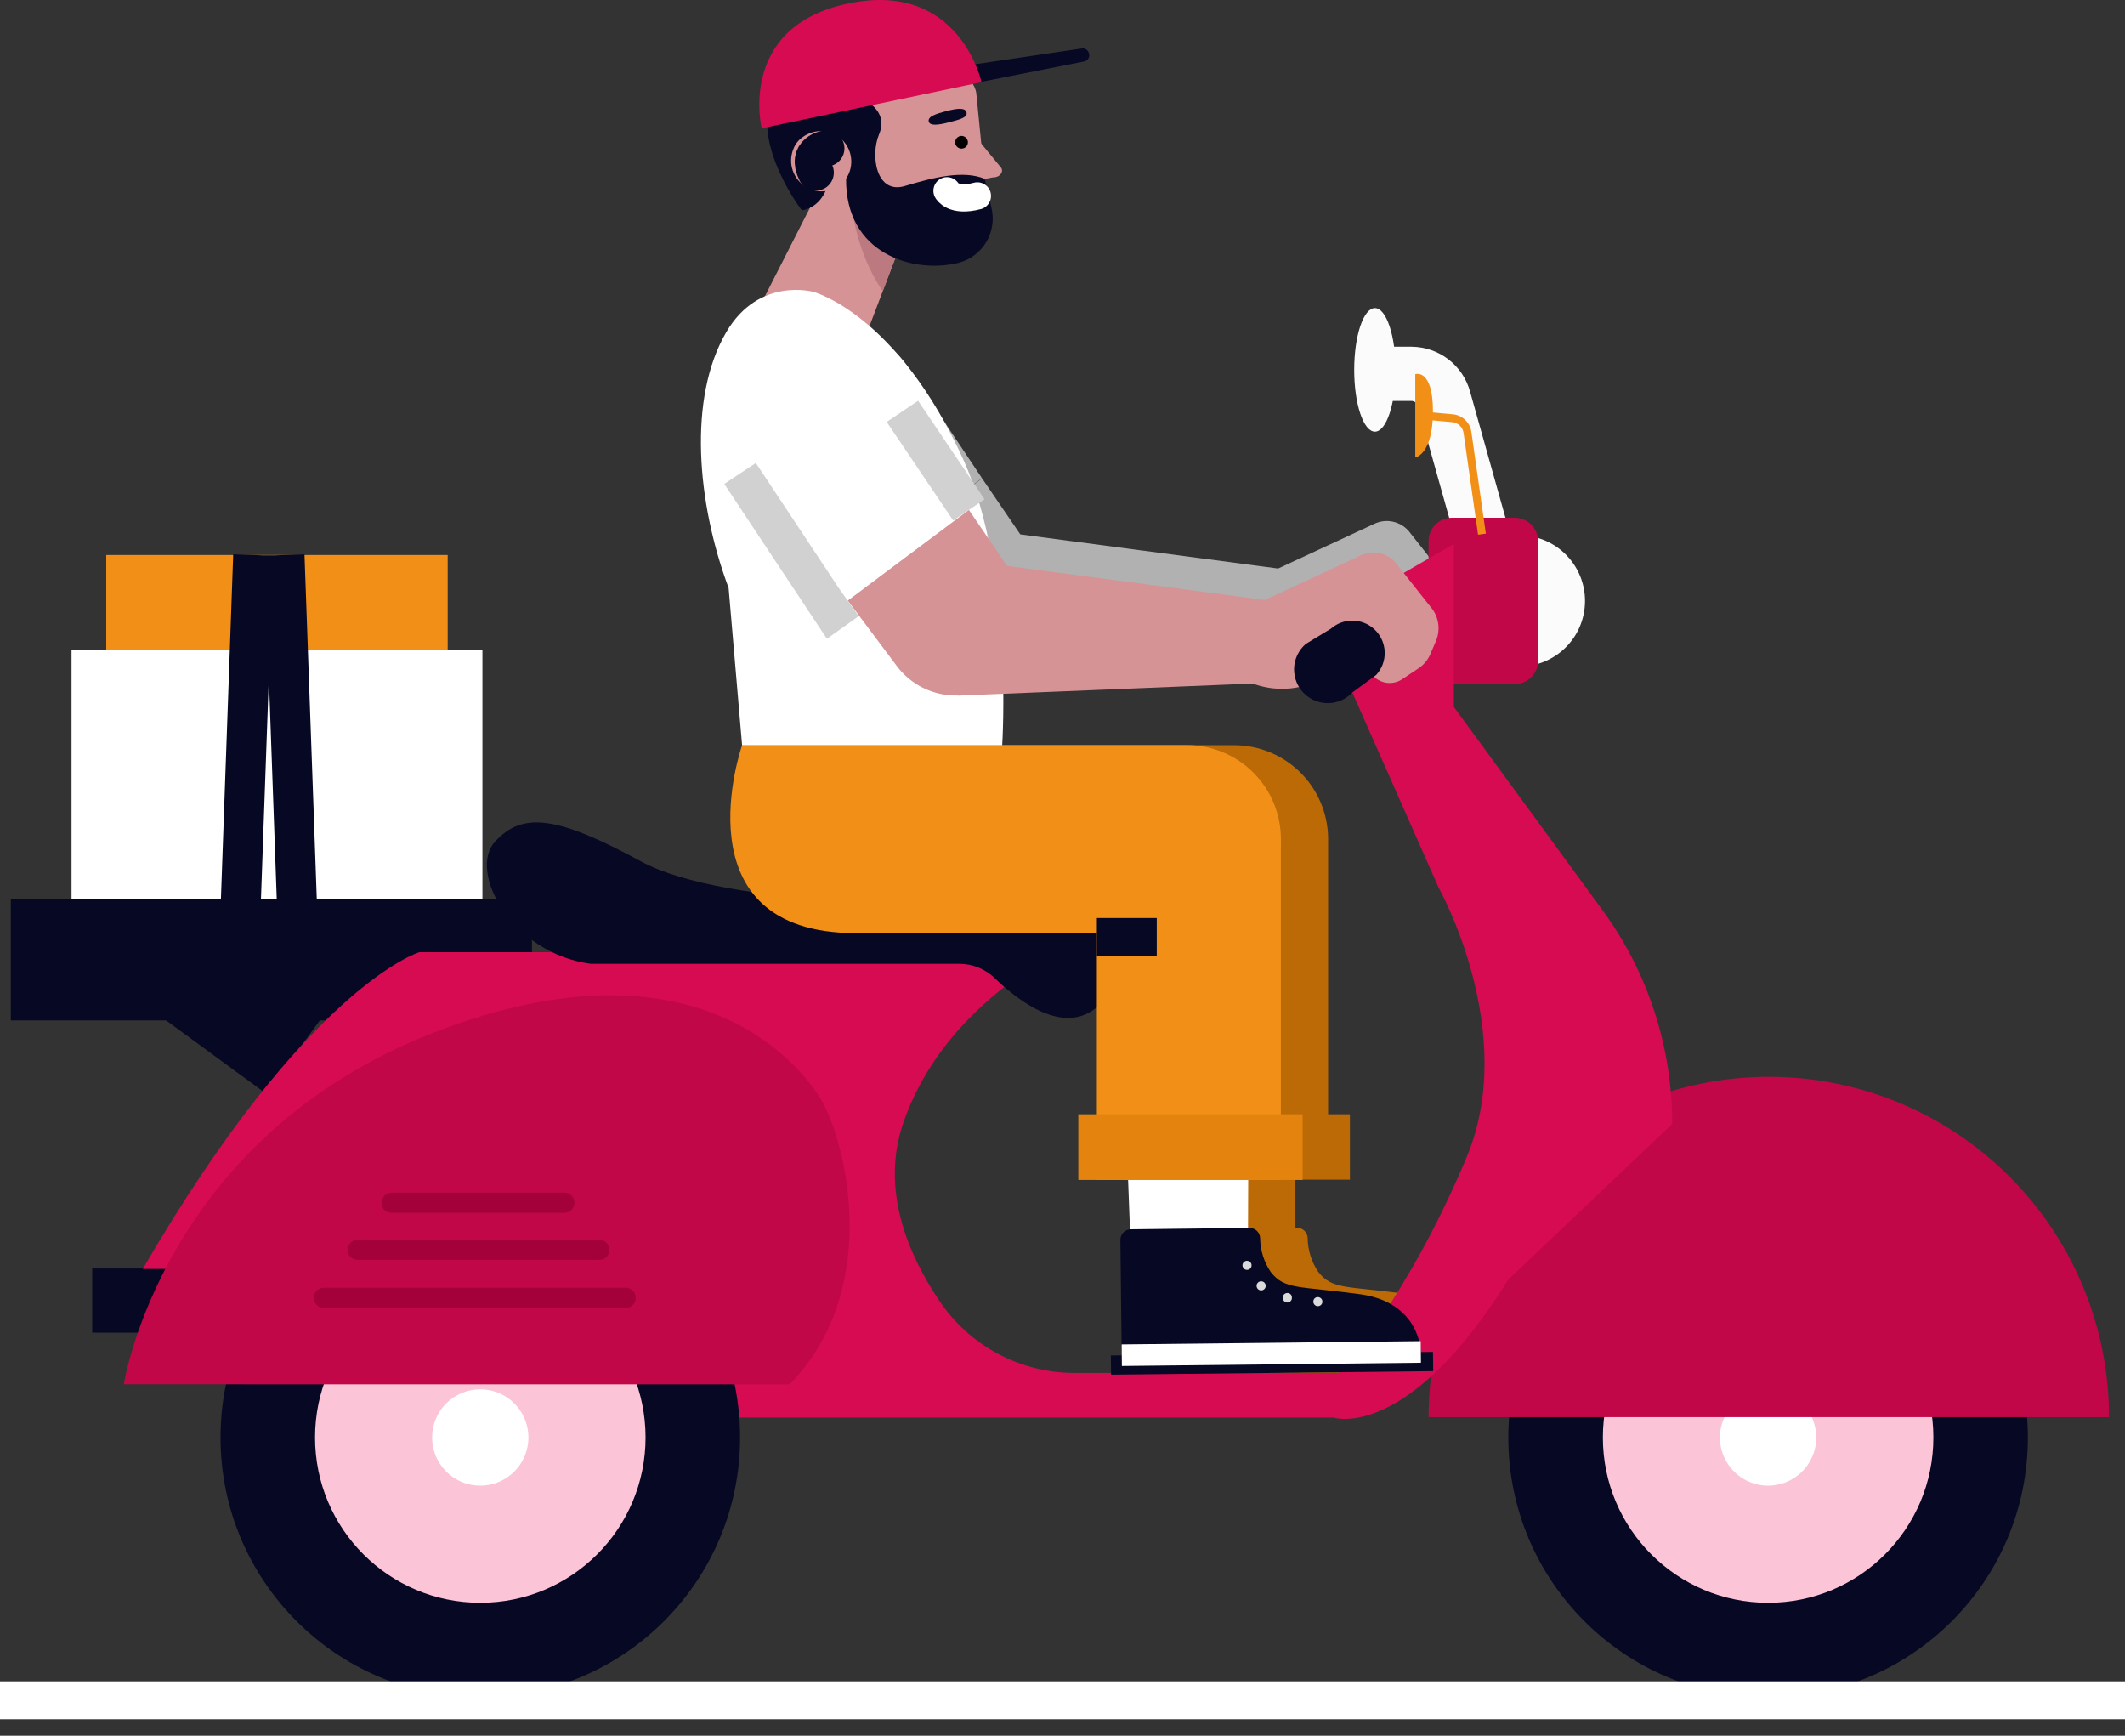 <svg width="60" height="49" viewBox="0 0 60 49" fill="none" xmlns="http://www.w3.org/2000/svg">
<rect x="0" y="0" width="60" height="49" fill="#333333" stroke="none"/>
<path d="M25.655 10.397C25.48 10.12 25.252 9.88 24.982 9.693C24.713 9.506 24.408 9.376 24.087 9.309C23.766 9.242 23.435 9.241 23.113 9.305C22.791 9.369 22.486 9.497 22.215 9.682C21.944 9.866 21.713 10.104 21.536 10.38C21.358 10.656 21.239 10.965 21.183 11.288C21.128 11.611 21.139 11.942 21.214 12.261C21.289 12.581 21.428 12.881 21.623 13.145L23.885 16.384L27.728 13.501L25.655 10.397Z" fill="#B1B1B1"/>
<path d="M40.756 16.232L39.768 14.982C39.65 14.851 39.493 14.761 39.321 14.725C39.148 14.69 38.968 14.711 38.809 14.786L36.089 16.05L28.809 15.086L27.73 13.505L24.311 16.07L25.692 17.913C25.892 18.18 26.152 18.394 26.453 18.539C26.753 18.684 27.083 18.754 27.416 18.744H27.436L35.751 18.406C36.277 18.613 36.862 18.613 37.388 18.406L38.835 17.897L39.169 18.217C39.274 18.318 39.41 18.38 39.556 18.393C39.701 18.406 39.846 18.369 39.967 18.287L40.427 17.979C40.576 17.88 40.693 17.739 40.763 17.574L40.916 17.207C40.985 17.046 41.006 16.869 40.978 16.696C40.949 16.523 40.872 16.362 40.756 16.232Z" fill="#B1B1B1"/>
<path d="M32.708 38.262V38.806L41.803 38.706V38.162H41.459C41.459 38.162 41.459 36.766 39.735 36.532C38.01 36.297 37.613 36.413 37.219 35.901C37.03 35.62 36.927 35.29 36.923 34.951C36.921 34.873 36.888 34.799 36.832 34.745C36.776 34.691 36.701 34.661 36.623 34.661H36.577V33.302H38.116V31.456H37.5V23.689V23.641C37.487 22.946 37.202 22.284 36.706 21.797C36.209 21.31 35.542 21.037 34.847 21.037H22.293C22.293 21.037 20.43 26.346 25.517 26.346H32.316V31.459H31.789V33.313H33.194L33.25 34.709C33.175 34.714 33.106 34.748 33.055 34.804C33.005 34.859 32.979 34.932 32.981 35.007L33.017 38.257" fill="#BC6A06"/>
<path d="M42.125 16.086L40.771 11.258C40.716 11.057 40.597 10.879 40.432 10.752C40.267 10.625 40.064 10.555 39.856 10.553H39.112" stroke="#FBFBFB" stroke-width="1.53" stroke-miterlimit="10"/>
<path d="M38.822 12.186C39.144 12.186 39.406 11.405 39.406 10.442C39.406 9.478 39.144 8.697 38.822 8.697C38.499 8.697 38.237 9.478 38.237 10.442C38.237 11.405 38.499 12.186 38.822 12.186Z" fill="#FBFBFB"/>
<path d="M44.73 17.26C44.893 16.25 44.207 15.3 43.198 15.136C42.188 14.973 41.238 15.659 41.075 16.669C40.911 17.678 41.598 18.629 42.607 18.792C43.617 18.955 44.567 18.269 44.73 17.26Z" fill="#FBFBFB"/>
<path d="M42.767 14.616H40.998C40.633 14.616 40.336 14.913 40.336 15.279V18.65C40.336 19.016 40.633 19.313 40.998 19.313H42.767C43.133 19.313 43.43 19.016 43.43 18.65V15.279C43.43 14.913 43.133 14.616 42.767 14.616Z" fill="#C10748"/>
<path d="M5.246 35.809H2.604V37.621H5.246V35.809Z" fill="#070924"/>
<path d="M49.923 47.916C53.974 47.916 57.258 44.632 57.258 40.581C57.258 36.53 53.974 33.246 49.923 33.246C45.872 33.246 42.588 36.53 42.588 40.581C42.588 44.632 45.872 47.916 49.923 47.916Z" fill="#070924"/>
<path d="M49.924 45.247C52.501 45.247 54.59 43.158 54.59 40.58C54.59 38.003 52.501 35.914 49.924 35.914C47.347 35.914 45.258 38.003 45.258 40.58C45.258 43.158 47.347 45.247 49.924 45.247Z" fill="#FBC4D7"/>
<path d="M48.563 40.58C48.563 40.849 48.643 41.112 48.793 41.336C48.942 41.559 49.154 41.734 49.403 41.837C49.651 41.94 49.925 41.967 50.188 41.914C50.452 41.862 50.694 41.732 50.885 41.542C51.075 41.352 51.204 41.109 51.257 40.846C51.309 40.582 51.282 40.309 51.179 40.06C51.076 39.812 50.902 39.599 50.679 39.45C50.455 39.3 50.192 39.221 49.923 39.221C49.562 39.221 49.217 39.364 48.962 39.619C48.707 39.874 48.563 40.22 48.563 40.58Z" fill="white"/>
<path d="M49.943 30.399C52.491 30.399 54.934 31.411 56.736 33.213C58.538 35.015 59.55 37.458 59.55 40.006H40.338C40.338 37.459 41.35 35.016 43.151 33.214C44.952 31.412 47.395 30.4 49.943 30.399Z" fill="#C10748"/>
<path d="M12.641 15.668H3V18.374H12.641V15.668Z" fill="#F28F16"/>
<path d="M13.622 18.336H2.02V26.85H13.622V18.336Z" fill="white"/>
<path d="M7.15 15.668L6.742 27.097" stroke="#070924" stroke-width="1.13" stroke-miterlimit="10"/>
<path d="M8.033 15.668L8.441 27.097" stroke="#070924" stroke-width="1.13" stroke-miterlimit="10"/>
<path d="M0.305 27.097H15.02" stroke="#070924" stroke-width="3.42" stroke-miterlimit="10"/>
<path d="M5.25 27.097L8.526 29.496" stroke="#070924" stroke-width="3.42" stroke-miterlimit="10"/>
<path d="M41.05 15.357L37.289 17.527L40.616 25.048C40.616 25.048 42.9 29.099 41.416 32.658C39.742 36.666 37.815 38.758 37.815 38.758H30.337C29.585 38.758 28.845 38.573 28.182 38.22C27.518 37.867 26.951 37.356 26.531 36.733C25.64 35.414 24.868 33.596 25.494 31.733C26.614 28.406 29.896 26.88 29.896 26.88H11.842C11.842 26.88 8.69 27.811 4.031 35.823H6.111L19.63 40.018H37.649C37.649 40.018 39.726 40.718 42.587 36.123L47.216 31.73C47.219 29.564 46.533 27.454 45.256 25.705L41.05 19.955V15.357Z" fill="#D60B52"/>
<path d="M27.078 27.208C27.456 27.206 27.819 27.353 28.091 27.616C28.731 28.238 30.041 29.267 31 28.408C32.317 27.23 31.144 25.254 29.128 25.427C27.111 25.601 20.528 25.636 18.101 24.318C15.674 23 14.738 22.931 13.976 23.762C13.213 24.594 14.427 26.908 16.681 27.208H27.078Z" fill="#070924"/>
<path d="M13.562 47.916C17.613 47.916 20.897 44.632 20.897 40.581C20.897 36.53 17.613 33.246 13.562 33.246C9.511 33.246 6.227 36.53 6.227 40.581C6.227 44.632 9.511 47.916 13.562 47.916Z" fill="#070924"/>
<path d="M13.562 45.247C16.139 45.247 18.228 43.158 18.228 40.58C18.228 38.003 16.139 35.914 13.562 35.914C10.985 35.914 8.896 38.003 8.896 40.58C8.896 43.158 10.985 45.247 13.562 45.247Z" fill="#FBC4D7"/>
<path d="M12.201 40.58C12.201 40.849 12.281 41.112 12.43 41.336C12.58 41.559 12.792 41.734 13.04 41.837C13.289 41.94 13.562 41.967 13.826 41.914C14.09 41.862 14.332 41.732 14.522 41.542C14.713 41.352 14.842 41.109 14.894 40.846C14.947 40.582 14.92 40.309 14.817 40.06C14.714 39.812 14.54 39.599 14.316 39.45C14.093 39.3 13.83 39.221 13.561 39.221C13.2 39.221 12.854 39.364 12.599 39.619C12.344 39.874 12.201 40.22 12.201 40.58Z" fill="white"/>
<path d="M3.496 39.079C3.496 39.079 4.568 32.136 12.247 29.152C19.927 26.168 22.847 30.383 23.258 31.177C23.939 32.489 24.849 36.448 22.3 39.08L3.496 39.079Z" fill="#C10748"/>
<path d="M9.147 36.924H17.671C17.708 36.924 17.744 36.917 17.779 36.902C17.813 36.888 17.844 36.867 17.87 36.841C17.896 36.815 17.916 36.784 17.93 36.75C17.945 36.715 17.952 36.679 17.951 36.642C17.953 36.604 17.946 36.567 17.933 36.532C17.919 36.497 17.899 36.465 17.872 36.438C17.846 36.411 17.815 36.389 17.78 36.375C17.746 36.36 17.708 36.352 17.671 36.352H9.147C9.07 36.352 8.996 36.383 8.942 36.437C8.888 36.492 8.857 36.565 8.857 36.642C8.859 36.717 8.891 36.789 8.945 36.842C8.999 36.894 9.071 36.924 9.147 36.924Z" fill="#A4013A"/>
<path d="M10.098 35.567H16.919C16.957 35.568 16.994 35.562 17.029 35.548C17.064 35.535 17.096 35.514 17.123 35.488C17.15 35.462 17.172 35.43 17.186 35.396C17.201 35.361 17.208 35.324 17.208 35.286C17.208 35.21 17.178 35.136 17.124 35.082C17.069 35.028 16.996 34.997 16.919 34.997H10.098C10.022 34.999 9.95 35.03 9.898 35.084C9.845 35.138 9.815 35.211 9.815 35.286C9.815 35.323 9.823 35.36 9.837 35.394C9.851 35.428 9.872 35.459 9.898 35.485C9.924 35.511 9.955 35.532 9.99 35.546C10.024 35.56 10.06 35.567 10.098 35.567Z" fill="#A4013A"/>
<path d="M11.052 34.239H15.94C16.014 34.237 16.085 34.207 16.137 34.155C16.19 34.102 16.22 34.032 16.222 33.957C16.222 33.882 16.192 33.809 16.14 33.755C16.087 33.701 16.015 33.67 15.94 33.668H11.052C10.977 33.67 10.905 33.702 10.853 33.756C10.801 33.81 10.771 33.882 10.771 33.957C10.771 33.994 10.778 34.031 10.792 34.065C10.806 34.099 10.827 34.13 10.853 34.157C10.879 34.183 10.91 34.204 10.944 34.218C10.979 34.232 11.015 34.239 11.052 34.239Z" fill="#A4013A"/>
<path d="M26.148 5.013L24.421 9.545L21.373 8.805L23.515 4.598L26.148 5.013Z" fill="#D59395"/>
<path d="M23.971 4.452C23.971 4.452 23.796 6.562 24.924 8.221L25.481 6.741L23.971 4.452Z" fill="#BD7980"/>
<path d="M27.567 2.639L27.866 5.658C27.884 5.835 27.866 6.014 27.814 6.185C27.763 6.355 27.678 6.514 27.566 6.651C27.453 6.789 27.314 6.903 27.157 6.987C27 7.071 26.828 7.123 26.651 7.141C26.126 7.186 25.601 7.062 25.151 6.787C24.702 6.512 24.352 6.101 24.153 5.613L23.179 3.321C23.129 3.2 23.107 3.069 23.116 2.938C23.125 2.807 23.165 2.681 23.232 2.568C23.299 2.456 23.392 2.36 23.503 2.29C23.613 2.22 23.739 2.176 23.869 2.164L26.275 1.66C26.741 1.615 27.522 2.18 27.567 2.639Z" fill="#D59395"/>
<path d="M27.653 3.989L28.272 4.74C28.346 4.867 28.214 5.016 28.035 5.008L27.125 5.177L27.653 3.989Z" fill="#D59395"/>
<path d="M24.228 2.725C24.228 2.725 25.134 3.054 24.824 3.785C24.565 4.397 24.745 5.492 25.547 5.252C26.35 5.012 27.188 4.795 27.807 5.049L27.996 5.872C28.074 6.201 28.02 6.547 27.846 6.837C27.672 7.126 27.39 7.336 27.063 7.42L27.027 7.429C25.802 7.718 23.858 7.186 23.89 5.02L23.664 3.031L24.228 2.725Z" fill="#070924"/>
<path d="M23.543 1.625C23.337 1.661 21.674 1.605 21.662 3.457C21.654 4.635 22.637 5.95 22.646 5.939C22.654 5.927 23.253 5.901 23.422 5.035C23.445 4.953 23.451 4.868 23.439 4.784C23.428 4.7 23.4 4.62 23.356 4.547L24.645 2.887C24.645 2.887 24.283 2.615 24.846 2.283C25.858 1.692 27.004 1.926 27.004 1.926C26.686 0.849 23.748 1.585 23.543 1.625Z" fill="#070924"/>
<path d="M22.401 4.209C22.34 4.36 22.323 4.526 22.351 4.687C22.38 4.847 22.454 4.997 22.564 5.118C22.673 5.238 22.815 5.326 22.972 5.37C23.13 5.414 23.296 5.412 23.453 5.366C23.607 5.317 23.744 5.224 23.847 5.098C23.95 4.973 24.014 4.82 24.031 4.659C24.05 4.494 24.021 4.328 23.948 4.18C23.875 4.031 23.76 3.907 23.618 3.823C23.476 3.738 23.312 3.696 23.147 3.702C22.982 3.708 22.822 3.761 22.686 3.856C22.555 3.939 22.455 4.063 22.401 4.209Z" fill="#D59395"/>
<path d="M23.334 4.188C23.334 4.188 22.733 4.269 23.034 4.873" stroke="#070924" stroke-width="1.02" stroke-linecap="round" stroke-linejoin="round"/>
<path d="M27.32 1.845L30.554 1.367C30.596 1.362 30.639 1.374 30.674 1.398C30.709 1.423 30.734 1.46 30.745 1.501C30.754 1.525 30.757 1.55 30.756 1.575C30.754 1.6 30.747 1.624 30.735 1.646C30.723 1.668 30.706 1.688 30.686 1.703C30.666 1.718 30.643 1.729 30.619 1.734L27.609 2.33C27.579 2.336 27.549 2.337 27.519 2.331C27.489 2.326 27.46 2.314 27.435 2.298C27.41 2.281 27.388 2.26 27.371 2.235C27.354 2.21 27.341 2.182 27.335 2.152C27.311 2.029 27.191 1.96 27.322 1.935C27.328 1.934 27.32 1.847 27.32 1.845Z" fill="#070924"/>
<path d="M21.506 3.622L27.714 2.32C27.714 2.32 27.092 -0.573 23.936 0.102C20.81 0.76 21.506 3.622 21.506 3.622Z" fill="#D60B52"/>
<path d="M27.329 4.028C27.327 4.063 27.314 4.097 27.293 4.125C27.271 4.153 27.242 4.175 27.208 4.186C27.175 4.197 27.139 4.199 27.104 4.19C27.07 4.181 27.039 4.162 27.016 4.135C26.992 4.109 26.977 4.076 26.972 4.041C26.968 4.006 26.973 3.97 26.989 3.938C27.004 3.906 27.028 3.88 27.059 3.862C27.089 3.844 27.125 3.835 27.16 3.837C27.207 3.84 27.252 3.862 27.284 3.898C27.316 3.933 27.332 3.98 27.329 4.028Z" fill="black"/>
<path d="M27.288 3.164C27.337 3.32 27.087 3.377 26.793 3.453C26.499 3.53 26.25 3.562 26.223 3.426C26.195 3.29 26.424 3.213 26.718 3.137C27.011 3.06 27.247 3.031 27.288 3.164Z" fill="#070924"/>
<path d="M26.74 5.386C26.74 5.386 26.908 5.712 27.597 5.531" stroke="white" stroke-width="0.77" stroke-linecap="round" stroke-linejoin="round"/>
<path d="M22.967 8.239C22.967 8.239 21.429 7.805 20.508 9.374C19.417 11.24 19.679 14.202 20.573 16.598L20.955 21.052H28.297C28.297 21.052 28.628 16.142 27.212 13.002C25.345 8.861 22.967 8.239 22.967 8.239Z" fill="white"/>
<path d="M27.357 14.395L28.709 16.377C29.002 16.805 29.124 17.327 29.052 17.84C28.981 18.354 28.72 18.822 28.322 19.154C28.104 19.335 27.852 19.469 27.581 19.549C27.31 19.63 27.025 19.654 26.744 19.62C26.463 19.587 26.192 19.497 25.947 19.356C25.702 19.214 25.488 19.025 25.319 18.798L23.938 16.954L27.357 14.395Z" fill="#D59395"/>
<path d="M27.332 14.395L25.26 11.287C25.066 10.995 24.811 10.749 24.513 10.565C24.215 10.38 23.882 10.262 23.534 10.219C23.187 10.175 22.834 10.206 22.5 10.31C22.166 10.415 21.858 10.59 21.597 10.824C21.154 11.222 20.871 11.769 20.803 12.361C20.735 12.954 20.886 13.55 21.227 14.039L23.489 17.276L27.332 14.395Z" fill="white"/>
<path d="M27.357 14.395L25.48 11.612" stroke="#D1D1D1" stroke-width="1.07" stroke-miterlimit="10"/>
<path d="M23.937 16.958L23.489 17.276L20.896 13.366" stroke="#D1D1D1" stroke-width="1.07" stroke-miterlimit="10"/>
<path d="M27.3 15.826L35.717 16.938L35.378 19.297L27.064 19.637C25.671 19.439 24.687 18.347 25.145 17.016C25.497 15.989 26.227 15.656 27.3 15.826Z" fill="#D59395"/>
<path d="M35.09 17.228L38.435 15.673C38.595 15.599 38.775 15.579 38.947 15.614C39.12 15.649 39.276 15.739 39.394 15.87L40.384 17.121C40.501 17.252 40.578 17.413 40.606 17.586C40.635 17.759 40.613 17.936 40.544 18.098L40.389 18.461C40.32 18.625 40.203 18.766 40.055 18.866L39.595 19.172C39.474 19.254 39.329 19.291 39.183 19.279C39.038 19.266 38.901 19.204 38.795 19.103L38.457 18.782L37.01 19.291C37.01 19.291 35.928 19.819 34.676 18.927L35.09 17.228Z" fill="#D59395"/>
<path d="M37.581 17.746L36.867 18.18C36.766 18.268 36.685 18.375 36.628 18.496C36.572 18.617 36.542 18.748 36.539 18.881C36.537 19.014 36.562 19.146 36.614 19.269C36.666 19.392 36.743 19.502 36.84 19.593C36.932 19.679 37.04 19.746 37.158 19.79C37.276 19.834 37.401 19.854 37.526 19.85C37.652 19.845 37.776 19.815 37.89 19.763C38.004 19.71 38.106 19.635 38.191 19.543L38.857 19.055C38.939 18.966 39.002 18.862 39.044 18.748C39.085 18.634 39.104 18.513 39.098 18.392C39.092 18.27 39.062 18.152 39.01 18.042C38.958 17.933 38.885 17.834 38.795 17.754C38.628 17.604 38.413 17.521 38.189 17.52C37.965 17.518 37.749 17.599 37.581 17.746Z" fill="#070924"/>
<path d="M31.795 31.791L35.249 32.062L35.236 35.33L31.931 35.377L31.795 31.791Z" fill="white"/>
<path d="M31.635 35.007L31.672 38.258L40.117 38.166C40.117 38.166 40.117 36.769 38.394 36.535C36.672 36.3 36.272 36.416 35.877 35.904C35.688 35.623 35.585 35.293 35.581 34.954C35.579 34.876 35.547 34.802 35.49 34.748C35.434 34.694 35.359 34.664 35.281 34.665L31.928 34.704C31.889 34.704 31.85 34.712 31.814 34.728C31.778 34.743 31.745 34.766 31.718 34.794C31.691 34.822 31.669 34.856 31.655 34.892C31.641 34.929 31.634 34.968 31.635 35.007Z" fill="#070924"/>
<path d="M31.372 38.807L40.467 38.708L40.461 38.164L31.366 38.264L31.372 38.807Z" fill="#070924"/>
<path d="M35.082 35.722C35.082 35.748 35.09 35.772 35.105 35.793C35.119 35.815 35.139 35.831 35.163 35.84C35.187 35.85 35.213 35.852 35.238 35.846C35.263 35.841 35.286 35.828 35.303 35.81C35.321 35.792 35.333 35.769 35.337 35.743C35.342 35.718 35.339 35.692 35.329 35.669C35.319 35.646 35.301 35.626 35.28 35.612C35.258 35.598 35.233 35.591 35.208 35.592C35.174 35.593 35.142 35.607 35.118 35.631C35.095 35.655 35.082 35.688 35.082 35.722Z" fill="#DBDADB"/>
<path d="M35.481 36.286C35.479 36.304 35.481 36.322 35.487 36.339C35.492 36.356 35.501 36.372 35.514 36.386C35.526 36.399 35.54 36.41 35.557 36.417C35.573 36.425 35.591 36.428 35.609 36.428C35.627 36.428 35.645 36.425 35.662 36.417C35.678 36.41 35.693 36.399 35.705 36.386C35.717 36.372 35.726 36.356 35.732 36.339C35.737 36.322 35.739 36.304 35.737 36.286C35.734 36.254 35.719 36.225 35.695 36.204C35.672 36.183 35.641 36.171 35.609 36.171C35.577 36.171 35.547 36.183 35.523 36.204C35.499 36.225 35.485 36.254 35.481 36.286Z" fill="#DBDADB"/>
<path d="M36.221 36.627C36.219 36.645 36.221 36.663 36.227 36.681C36.233 36.698 36.242 36.714 36.254 36.727C36.266 36.74 36.281 36.751 36.297 36.759C36.313 36.766 36.331 36.77 36.349 36.77C36.367 36.77 36.385 36.766 36.402 36.759C36.418 36.751 36.433 36.74 36.445 36.727C36.457 36.714 36.466 36.698 36.472 36.681C36.477 36.663 36.479 36.645 36.477 36.627C36.477 36.611 36.474 36.594 36.468 36.578C36.461 36.563 36.452 36.549 36.44 36.537C36.428 36.526 36.413 36.516 36.398 36.51C36.382 36.504 36.365 36.501 36.349 36.502C36.315 36.502 36.283 36.515 36.259 36.538C36.235 36.562 36.222 36.594 36.221 36.627Z" fill="#DBDADB"/>
<path d="M37.082 36.746C37.082 36.772 37.09 36.797 37.104 36.818C37.118 36.839 37.139 36.855 37.162 36.865C37.186 36.875 37.212 36.877 37.237 36.872C37.262 36.867 37.285 36.854 37.303 36.836C37.321 36.818 37.333 36.794 37.337 36.769C37.342 36.744 37.339 36.718 37.329 36.695C37.319 36.671 37.302 36.651 37.28 36.638C37.259 36.624 37.233 36.617 37.208 36.617C37.191 36.617 37.175 36.621 37.159 36.627C37.144 36.634 37.13 36.643 37.118 36.655C37.106 36.667 37.097 36.681 37.091 36.697C37.085 36.712 37.082 36.729 37.082 36.746Z" fill="#DBDADB"/>
<path d="M31.674 38.258L40.118 38.166" stroke="white" stroke-width="0.61" stroke-miterlimit="10"/>
<path d="M36.166 23.641H30.971V33.31H36.166V23.641Z" fill="#F28F16"/>
<path d="M36.781 31.456H30.447V33.31H36.781V31.456Z" fill="#E4840E"/>
<path d="M20.955 21.034C20.955 21.034 19.09 26.343 24.177 26.343H33.514C34.218 26.342 34.893 26.062 35.39 25.565C35.888 25.067 36.167 24.392 36.167 23.688C36.167 22.985 35.888 22.31 35.39 21.812C34.893 21.314 34.218 21.035 33.514 21.034H20.955Z" fill="#F28F16"/>
<path d="M30.971 26.451H32.662" stroke="#070924" stroke-width="1.07" stroke-miterlimit="10"/>
<path d="M0 48H60" stroke="white" stroke-width="1.07" stroke-miterlimit="10"/>
<path d="M39.961 10.563V12.915C39.961 12.915 40.46 12.839 40.46 11.614C40.46 10.388 39.961 10.563 39.961 10.563Z" fill="#F28F16"/>
<path d="M41.734 15.095L41.325 12.224C41.314 12.143 41.276 12.069 41.217 12.013C41.158 11.958 41.082 11.924 41.001 11.917L40.201 11.845L40.221 11.623L41.021 11.696C41.152 11.707 41.275 11.762 41.37 11.853C41.465 11.943 41.527 12.063 41.545 12.193L41.954 15.065L41.734 15.095Z" fill="#F28F16"/>
</svg>
